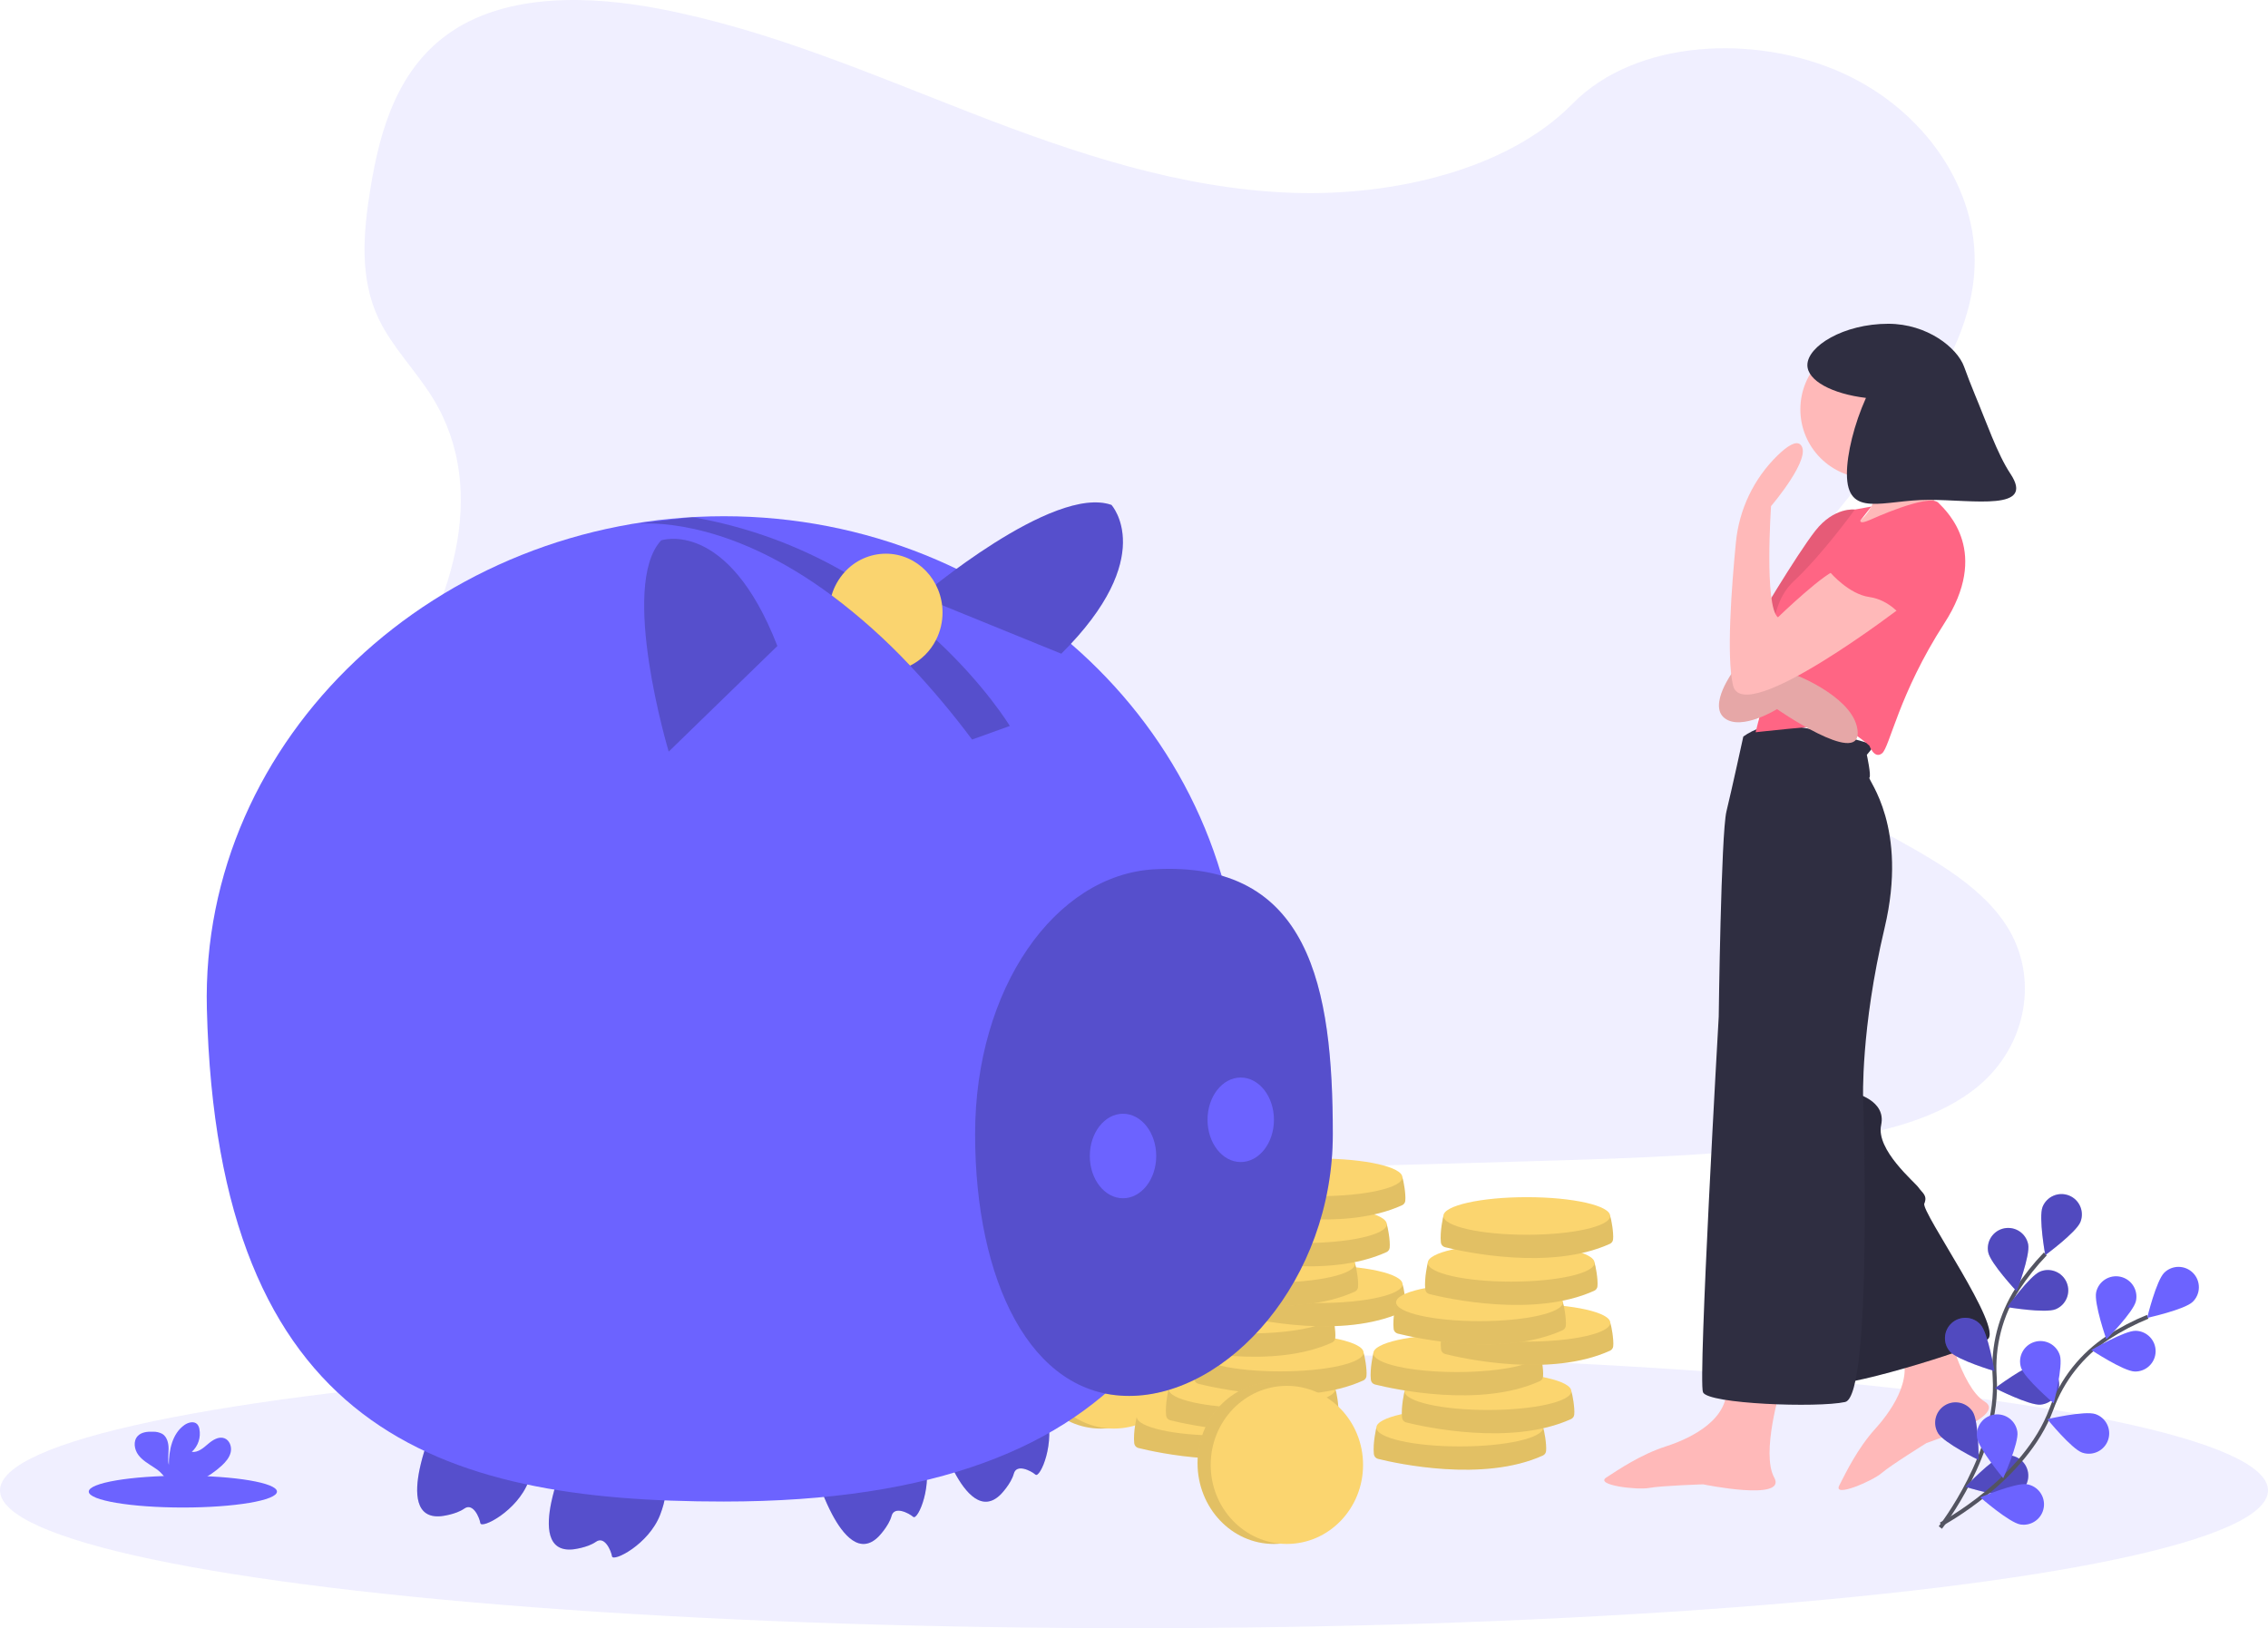 <?xml version="1.0" encoding="utf-8"?>
<!-- Generator: Adobe Illustrator 16.0.0, SVG Export Plug-In . SVG Version: 6.00 Build 0)  -->
<!DOCTYPE svg PUBLIC "-//W3C//DTD SVG 1.1//EN" "http://www.w3.org/Graphics/SVG/1.1/DTD/svg11.dtd">
<svg version="1.1" xmlns="http://www.w3.org/2000/svg" xmlns:xlink="http://www.w3.org/1999/xlink" x="0px" y="0px" width="1118px"
	 height="802.82px" viewBox="0 0 1118 802.82" enable-background="new 0 0 1118 802.82" xml:space="preserve">
<g id="a329d3bf-4b11-4261-9182-40685c3b1c8f">
	<title>Savings</title>
	<ellipse opacity="0.1" fill="#6C63FF" enable-background="new    " cx="559" cy="734.874" rx="559" ry="67.946"/>
	<path opacity="0.1" fill="#6C63FF" enable-background="new    " d="M637.139,95.078c-55.236-1.918-107.847-19.75-158.083-39.26
		S379.059,14.693,325.145,4.355c-34.677-6.649-74.333-7.59-102.273,11.002c-26.888,17.891-35.575,48.775-40.247,77.432
		c-3.514,21.56-5.58,44.251,4.049,64.435c6.685,14.013,18.556,25.792,26.764,39.214c28.563,46.704,8.375,104.296-22.579,149.898
		c-14.52,21.392-31.361,41.799-42.565,64.57c-11.205,22.771-16.388,48.865-6.585,72.094c9.716,23.023,32.871,40.318,57.953,52.482
		c50.942,24.703,110.973,31.775,169.51,35.779c129.58,8.865,259.85,5.027,389.774,1.184c48.081-1.424,96.375-2.865,143.675-10.299
		c26.267-4.129,53.386-10.684,72.455-26.502c24.208-20.084,30.208-54.09,13.987-79.271c-27.21-42.238-102.441-52.73-121.459-98.06
		c-10.469-24.951,0.282-52.745,15.495-75.886c32.635-49.642,87.337-93.193,90.218-149.935c1.979-38.971-24.317-78-64.977-96.438
		C865.721,16.726,806.622,19.157,775.181,51.15C742.806,84.095,685.91,96.771,637.139,95.078z"/>
	<ellipse fill="#FBD56F" cx="542.563" cy="664.533" rx="37.557" ry="39.865"/>
	<ellipse opacity="0.1" enable-background="new    " cx="542.563" cy="664.533" rx="37.557" ry="39.865"/>
	<ellipse fill="#FBD56F" cx="549.045" cy="665.42" rx="37.557" ry="38.978"/>
	<path fill="#FBD56F" d="M564.257,700.744l-3.907-2.176c0,0-1.827,7.625-1.229,13.061c0.12,1.129,0.933,2.063,2.034,2.338
		c8.987,2.232,51.82,11.74,81.275-1.652c0.869-0.396,1.464-1.223,1.565-2.172c0.361-3.34-0.918-10.23-1.429-11.574
		C641.468,695.679,564.257,700.744,564.257,700.744z"/>
	<path opacity="0.1" enable-background="new    " d="M564.257,700.744l-3.907-2.176c0,0-1.827,7.625-1.229,13.061
		c0.12,1.129,0.933,2.063,2.034,2.338c8.987,2.232,51.82,11.74,81.275-1.652c0.869-0.396,1.464-1.223,1.565-2.172
		c0.361-3.34-0.918-10.23-1.429-11.574C641.468,695.679,564.257,700.744,564.257,700.744z"/>
	<ellipse fill="#FBD56F" cx="601.458" cy="698.569" rx="41.108" ry="9.267"/>
	<path fill="#FBD56F" d="M579.962,687.072l-3.906-2.176c0,0-1.827,7.627-1.23,13.061c0.121,1.129,0.934,2.063,2.035,2.338
		c8.986,2.232,51.82,11.74,81.274-1.652c0.869-0.396,1.465-1.223,1.565-2.172c0.361-3.34-0.917-10.23-1.428-11.574
		C657.174,682.007,579.962,687.072,579.962,687.072z"/>
	<path opacity="0.1" enable-background="new    " d="M579.962,687.072l-3.906-2.176c0,0-1.827,7.627-1.23,13.061
		c0.121,1.129,0.934,2.063,2.035,2.338c8.986,2.232,51.82,11.74,81.274-1.652c0.869-0.396,1.465-1.223,1.565-2.172
		c0.361-3.34-0.917-10.23-1.428-11.574C657.174,682.007,579.962,687.072,579.962,687.072z"/>
	<ellipse fill="#FBD56F" cx="617.164" cy="684.897" rx="41.108" ry="9.267"/>
	<path fill="#FBD56F" d="M593.847,669.103l-3.906-2.176c0,0-1.827,7.627-1.23,13.061c0.121,1.129,0.934,2.063,2.034,2.338
		c8.987,2.232,51.821,11.74,81.275-1.652c0.869-0.396,1.465-1.223,1.565-2.172c0.361-3.34-0.917-10.23-1.428-11.574
		C671.059,664.039,593.847,669.103,593.847,669.103z"/>
	<path opacity="0.1" enable-background="new    " d="M593.847,669.103l-3.906-2.176c0,0-1.827,7.627-1.23,13.061
		c0.121,1.129,0.934,2.063,2.034,2.338c8.987,2.232,51.821,11.74,81.275-1.652c0.869-0.396,1.465-1.223,1.565-2.172
		c0.361-3.34-0.917-10.23-1.428-11.574C671.059,664.039,593.847,669.103,593.847,669.103z"/>
	<ellipse fill="#FBD56F" cx="631.049" cy="666.928" rx="41.108" ry="9.267"/>
	<path fill="#FBD56F" d="M578.471,650.398l-3.906-2.176c0,0-1.828,7.625-1.23,13.061c0.121,1.129,0.933,2.063,2.034,2.338
		c8.987,2.232,51.82,11.74,81.275-1.652c0.869-0.396,1.464-1.223,1.565-2.172c0.361-3.34-0.918-10.23-1.428-11.574
		C655.682,645.333,578.471,650.398,578.471,650.398z"/>
	<path opacity="0.1" enable-background="new    " d="M578.471,650.398l-3.906-2.176c0,0-1.828,7.625-1.23,13.061
		c0.121,1.129,0.933,2.063,2.034,2.338c8.987,2.232,51.82,11.74,81.275-1.652c0.869-0.396,1.464-1.223,1.565-2.172
		c0.361-3.34-0.918-10.23-1.428-11.574C655.682,645.333,578.471,650.398,578.471,650.398z"/>
	<ellipse fill="#FBD56F" cx="615.672" cy="648.223" rx="41.109" ry="9.267"/>
	<path fill="#FBD56F" d="M613.062,635.386l-3.906-2.176c0,0-1.827,7.627-1.23,13.061c0.121,1.129,0.934,2.063,2.034,2.338
		c8.987,2.232,51.821,11.74,81.275-1.652c0.869-0.396,1.464-1.223,1.565-2.172c0.361-3.34-0.917-10.23-1.428-11.574
		C690.273,630.322,613.062,635.386,613.062,635.386z"/>
	<path opacity="0.1" enable-background="new    " d="M613.062,635.386l-3.906-2.176c0,0-1.827,7.627-1.23,13.061
		c0.121,1.129,0.934,2.063,2.034,2.338c8.987,2.232,51.821,11.74,81.275-1.652c0.869-0.396,1.464-1.223,1.565-2.172
		c0.361-3.34-0.917-10.23-1.428-11.574C690.273,630.322,613.062,635.386,613.062,635.386z"/>
	<ellipse fill="#FBD56F" cx="650.264" cy="633.211" rx="41.108" ry="9.267"/>
	<path fill="#FBD56F" d="M589.69,625.296l-3.906-2.174c0,0-1.827,7.625-1.23,13.059c0.121,1.129,0.933,2.063,2.034,2.338
		c8.987,2.232,51.82,11.74,81.275-1.652c0.869-0.396,1.464-1.223,1.565-2.172c0.361-3.34-0.918-10.23-1.428-11.572
		C666.901,620.232,589.69,625.296,589.69,625.296z"/>
	<path opacity="0.1" enable-background="new    " d="M589.69,625.296l-3.906-2.174c0,0-1.827,7.625-1.23,13.059
		c0.121,1.129,0.933,2.063,2.034,2.338c8.987,2.232,51.82,11.74,81.275-1.652c0.869-0.396,1.464-1.223,1.565-2.172
		c0.361-3.34-0.918-10.23-1.428-11.572C666.901,620.232,589.69,625.296,589.69,625.296z"/>
	<ellipse fill="#FBD56F" cx="626.893" cy="623.122" rx="41.108" ry="9.267"/>
	<path fill="#FBD56F" d="M605.294,605.82l-3.906-2.176c0,0-1.827,7.625-1.23,13.059c0.121,1.129,0.934,2.063,2.034,2.338
		c8.987,2.232,51.821,11.742,81.275-1.652c0.869-0.396,1.464-1.221,1.565-2.172c0.361-3.338-0.917-10.23-1.428-11.572
		C682.506,600.753,605.294,605.82,605.294,605.82z"/>
	<path opacity="0.1" enable-background="new    " d="M605.294,605.82l-3.906-2.176c0,0-1.827,7.625-1.23,13.059
		c0.121,1.129,0.934,2.063,2.034,2.338c8.987,2.232,51.821,11.742,81.275-1.652c0.869-0.396,1.464-1.221,1.565-2.172
		c0.361-3.338-0.917-10.23-1.428-11.572C682.506,600.753,605.294,605.82,605.294,605.82z"/>
	<ellipse fill="#FBD56F" cx="642.496" cy="603.643" rx="41.108" ry="9.267"/>
	<path fill="#FBD56F" d="M612.991,582.699l-3.907-2.176c0,0-1.827,7.627-1.229,13.061c0.12,1.129,0.933,2.063,2.034,2.338
		c8.987,2.232,51.82,11.74,81.275-1.652c0.869-0.396,1.464-1.223,1.565-2.172c0.361-3.34-0.918-10.23-1.429-11.574
		C690.202,577.634,612.991,582.699,612.991,582.699z"/>
	<path opacity="0.1" enable-background="new    " d="M612.991,582.699l-3.907-2.176c0,0-1.827,7.627-1.229,13.061
		c0.12,1.129,0.933,2.063,2.034,2.338c8.987,2.232,51.82,11.74,81.275-1.652c0.869-0.396,1.464-1.223,1.565-2.172
		c0.361-3.34-0.918-10.23-1.429-11.574C690.202,577.634,612.991,582.699,612.991,582.699z"/>
	<ellipse fill="#FBD56F" cx="650.192" cy="580.524" rx="41.108" ry="9.267"/>
	<path fill="#FBD56F" d="M682.386,706.105l-3.907-2.174c0,0-1.827,7.625-1.229,13.059c0.12,1.129,0.933,2.063,2.034,2.338
		c8.987,2.232,51.82,11.74,81.275-1.652c0.869-0.396,1.464-1.221,1.565-2.172c0.361-3.34-0.918-10.23-1.429-11.572
		C759.597,701.041,682.386,706.105,682.386,706.105z"/>
	<path opacity="0.1" enable-background="new    " d="M682.386,706.105l-3.907-2.174c0,0-1.827,7.625-1.229,13.059
		c0.12,1.129,0.933,2.063,2.034,2.338c8.987,2.232,51.82,11.74,81.275-1.652c0.869-0.396,1.464-1.221,1.565-2.172
		c0.361-3.34-0.918-10.23-1.429-11.572C759.597,701.041,682.386,706.105,682.386,706.105z"/>
	<ellipse fill="#FBD56F" cx="719.587" cy="703.93" rx="41.108" ry="9.267"/>
	<path fill="#FBD56F" d="M696.271,688.136l-3.907-2.174c0,0-1.827,7.625-1.229,13.059c0.12,1.129,0.933,2.063,2.034,2.338
		c8.987,2.232,51.82,11.742,81.275-1.652c0.869-0.396,1.464-1.221,1.565-2.172c0.361-3.34-0.918-10.23-1.429-11.572
		C773.481,683.072,696.271,688.136,696.271,688.136z"/>
	<path opacity="0.1" enable-background="new    " d="M696.271,688.136l-3.907-2.174c0,0-1.827,7.625-1.229,13.059
		c0.12,1.129,0.933,2.063,2.034,2.338c8.987,2.232,51.82,11.742,81.275-1.652c0.869-0.396,1.464-1.221,1.565-2.172
		c0.361-3.34-0.918-10.23-1.429-11.572C773.481,683.072,696.271,688.136,696.271,688.136z"/>
	<ellipse fill="#FBD56F" cx="733.472" cy="685.961" rx="41.108" ry="9.267"/>
	<path fill="#FBD56F" d="M680.894,669.431l-3.906-2.174c0,0-1.827,7.625-1.229,13.059c0.12,1.129,0.933,2.063,2.034,2.338
		c8.986,2.232,51.82,11.74,81.274-1.652c0.869-0.396,1.465-1.223,1.566-2.172c0.36-3.34-0.918-10.23-1.429-11.572
		C758.105,664.367,680.894,669.431,680.894,669.431z"/>
	<path opacity="0.1" enable-background="new    " d="M680.894,669.431l-3.906-2.174c0,0-1.827,7.625-1.229,13.059
		c0.12,1.129,0.933,2.063,2.034,2.338c8.986,2.232,51.82,11.74,81.274-1.652c0.869-0.396,1.465-1.223,1.566-2.172
		c0.36-3.34-0.918-10.23-1.429-11.572C758.105,664.367,680.894,669.431,680.894,669.431z"/>
	<ellipse fill="#FBD56F" cx="718.096" cy="667.256" rx="41.108" ry="9.267"/>
	<path fill="#FBD56F" d="M715.485,654.421l-3.907-2.176c0,0-1.827,7.625-1.229,13.059c0.12,1.129,0.933,2.063,2.034,2.338
		c8.987,2.232,51.82,11.742,81.275-1.652c0.869-0.396,1.464-1.221,1.565-2.172c0.361-3.338-0.918-10.23-1.429-11.572
		C792.696,649.355,715.485,654.421,715.485,654.421z"/>
	<path opacity="0.1" enable-background="new    " d="M715.485,654.421l-3.907-2.176c0,0-1.827,7.625-1.229,13.059
		c0.12,1.129,0.933,2.063,2.034,2.338c8.987,2.232,51.82,11.742,81.275-1.652c0.869-0.396,1.464-1.221,1.565-2.172
		c0.361-3.338-0.918-10.23-1.429-11.572C792.696,649.355,715.485,654.421,715.485,654.421z"/>
	<ellipse fill="#FBD56F" cx="752.687" cy="652.245" rx="41.108" ry="9.267"/>
	<path fill="#FBD56F" d="M692.113,644.332l-3.906-2.176c0,0-1.827,7.625-1.229,13.059c0.12,1.129,0.933,2.063,2.034,2.34
		c8.986,2.23,51.82,11.74,81.275-1.652c0.868-0.396,1.464-1.223,1.565-2.172c0.36-3.34-0.918-10.232-1.429-11.574
		C769.325,639.267,692.113,644.332,692.113,644.332z"/>
	<path opacity="0.1" enable-background="new    " d="M692.113,644.332l-3.906-2.176c0,0-1.827,7.625-1.229,13.059
		c0.12,1.129,0.933,2.063,2.034,2.34c8.986,2.23,51.82,11.74,81.275-1.652c0.868-0.396,1.464-1.223,1.565-2.172
		c0.36-3.34-0.918-10.232-1.429-11.574C769.325,639.267,692.113,644.332,692.113,644.332z"/>
	<ellipse fill="#FBD56F" cx="729.315" cy="642.156" rx="41.108" ry="9.266"/>
	<path fill="#FBD56F" d="M707.718,624.853l-3.907-2.176c0,0-1.827,7.625-1.229,13.061c0.12,1.129,0.933,2.063,2.034,2.338
		c8.987,2.232,51.82,11.74,81.275-1.652c0.869-0.396,1.464-1.223,1.565-2.172c0.361-3.34-0.918-10.23-1.429-11.574
		C784.929,619.789,707.718,624.853,707.718,624.853z"/>
	<path opacity="0.1" enable-background="new    " d="M707.718,624.853l-3.907-2.176c0,0-1.827,7.625-1.229,13.061
		c0.12,1.129,0.933,2.063,2.034,2.338c8.987,2.232,51.82,11.74,81.275-1.652c0.869-0.396,1.464-1.223,1.565-2.172
		c0.361-3.34-0.918-10.23-1.429-11.574C784.929,619.789,707.718,624.853,707.718,624.853z"/>
	<ellipse fill="#FBD56F" cx="744.919" cy="622.678" rx="41.108" ry="9.267"/>
	<path fill="#FBD56F" d="M715.414,601.734l-3.906-2.176c0,0-1.827,7.625-1.23,13.059c0.121,1.129,0.934,2.063,2.034,2.338
		c8.987,2.232,51.821,11.742,81.275-1.652c0.869-0.396,1.464-1.221,1.565-2.172c0.361-3.34-0.918-10.23-1.428-11.572
		C792.626,596.667,715.414,601.734,715.414,601.734z"/>
	<path opacity="0.1" enable-background="new    " d="M715.414,601.734l-3.906-2.176c0,0-1.827,7.625-1.23,13.059
		c0.121,1.129,0.934,2.063,2.034,2.338c8.987,2.232,51.821,11.742,81.275-1.652c0.869-0.396,1.464-1.221,1.565-2.172
		c0.361-3.34-0.918-10.23-1.428-11.572C792.626,596.667,715.414,601.734,715.414,601.734z"/>
	<ellipse fill="#FBD56F" cx="752.616" cy="599.557" rx="41.108" ry="9.267"/>
	<ellipse fill="#FBD56F" cx="627.879" cy="721.411" rx="37.557" ry="39.866"/>
	<ellipse opacity="0.1" enable-background="new    " cx="627.879" cy="721.411" rx="37.557" ry="39.866"/>
	<ellipse fill="#FBD56F" cx="634.36" cy="722.299" rx="37.557" ry="38.978"/>
	<ellipse fill="#6C63FF" cx="90.143" cy="735.477" rx="46.386" ry="7.841"/>
	<path fill="#6C63FF" d="M109.323,722.648c1.986-1.846,3.85-4.023,4.422-6.674c0.572-2.65-0.558-5.83-3.09-6.797
		c-2.838-1.086-5.871,0.881-8.17,2.867s-4.935,4.254-7.944,3.834c3.148-2.854,4.568-7.15,3.74-11.318
		c-0.132-0.848-0.491-1.641-1.04-2.299c-1.575-1.686-4.432-0.961-6.318,0.365c-5.999,4.221-7.673,12.369-7.706,19.703
		c-0.605-2.645-0.096-5.402-0.111-8.115c-0.015-2.715-0.758-5.723-3.048-7.182c-1.426-0.768-3.03-1.145-4.648-1.092
		c-2.697-0.1-5.701,0.172-7.542,2.143c-2.289,2.451-1.695,6.563,0.296,9.262c1.991,2.697,5.019,4.389,7.806,6.252
		c2.235,1.332,4.143,3.15,5.578,5.32c0.169,0.303,0.307,0.621,0.414,0.951h16.906C102.663,727.945,106.18,725.515,109.323,722.648z"
		/>
	<path fill="#6C63FF" d="M509.621,684.343c2.066,2.83,3.757,5.916,5.027,9.182c0.336,0.844,0.665,1.73,0.977,2.662
		c4.997,14.934-2.922,32.844-5.186,30.912s-9.318-5.516-10.682-0.479c-1.364,5.037-6.403,10.186-6.403,10.186
		c-9.18,9.232-17.489-0.744-22.944-11.051c-1.782-3.402-3.366-6.902-4.745-10.486c-1.211-3.164-1.906-5.354-1.906-5.354
		l38.236-32.578C501.995,677.337,505.691,679.035,509.621,684.343z"/>
	<path fill="#6C63FF" d="M449.357,705.175c2.066,2.83,3.756,5.916,5.027,9.182c0.336,0.844,0.665,1.73,0.976,2.662
		c4.998,14.934-2.921,32.844-5.185,30.912s-9.318-5.516-10.683-0.479c-1.363,5.037-6.402,10.186-6.402,10.186
		c-9.181,9.232-17.49-0.744-22.944-11.051c-1.782-3.402-3.366-6.902-4.745-10.486c-1.211-3.164-1.907-5.354-1.907-5.354
		l38.237-32.578C441.731,698.169,445.428,699.867,449.357,705.175z"/>
	<path fill="#6C63FF" d="M328.354,733.957c-0.215,3.496-0.883,6.951-1.988,10.275c-0.28,0.865-0.593,1.758-0.948,2.672
		c-5.684,14.688-23.21,23.422-23.72,20.49c-0.51-2.932-3.654-10.193-7.918-7.186s-11.43,3.754-11.43,3.754
		c-12.96,1.25-12.991-11.732-10.612-23.15c0.798-3.754,1.813-7.461,3.038-11.1c1.088-3.211,1.949-5.338,1.949-5.338l50.229-0.68
		C326.954,723.695,328.717,727.361,328.354,733.957z"/>
	<path fill="#6C63FF" d="M263.455,717.587c-0.215,3.498-0.883,6.951-1.988,10.277c-0.28,0.863-0.593,1.756-0.947,2.672
		c-5.684,14.688-23.21,23.422-23.72,20.49c-0.51-2.932-3.654-10.193-7.918-7.188c-4.265,3.008-11.429,3.756-11.429,3.756
		c-12.96,1.25-12.991-11.734-10.612-23.15c0.799-3.756,1.813-7.463,3.039-11.102c1.088-3.209,1.948-5.338,1.948-5.338l50.229-0.68
		C262.056,707.326,263.818,710.992,263.455,717.587z"/>
	<path opacity="0.2" enable-background="new    " d="M509.621,684.343c2.066,2.83,3.757,5.916,5.027,9.182
		c0.336,0.844,0.665,1.73,0.977,2.662c4.997,14.934-2.922,32.844-5.186,30.912s-9.318-5.516-10.682-0.479
		c-1.364,5.037-6.403,10.186-6.403,10.186c-9.18,9.232-17.489-0.744-22.944-11.051c-1.782-3.402-3.366-6.902-4.745-10.486
		c-1.211-3.164-1.906-5.354-1.906-5.354l38.236-32.578C501.995,677.337,505.691,679.035,509.621,684.343z"/>
	<path opacity="0.2" enable-background="new    " d="M449.357,705.175c2.066,2.83,3.756,5.916,5.027,9.182
		c0.336,0.844,0.665,1.73,0.976,2.662c4.998,14.934-2.921,32.844-5.185,30.912s-9.318-5.516-10.683-0.479
		c-1.363,5.037-6.402,10.186-6.402,10.186c-9.181,9.232-17.49-0.744-22.944-11.051c-1.782-3.402-3.366-6.902-4.745-10.486
		c-1.211-3.164-1.907-5.354-1.907-5.354l38.237-32.578C441.731,698.169,445.428,699.867,449.357,705.175z"/>
	<path opacity="0.2" enable-background="new    " d="M328.354,733.957c-0.215,3.496-0.883,6.951-1.988,10.275
		c-0.28,0.865-0.593,1.758-0.948,2.672c-5.684,14.688-23.21,23.422-23.72,20.49c-0.51-2.932-3.654-10.193-7.918-7.186
		s-11.43,3.754-11.43,3.754c-12.96,1.25-12.991-11.732-10.612-23.15c0.798-3.754,1.813-7.461,3.038-11.1
		c1.088-3.211,1.949-5.338,1.949-5.338l50.229-0.68C326.954,723.695,328.717,727.361,328.354,733.957z"/>
	<path opacity="0.2" enable-background="new    " d="M263.455,717.587c-0.215,3.498-0.883,6.951-1.988,10.277
		c-0.28,0.863-0.593,1.756-0.947,2.672c-5.684,14.688-23.21,23.422-23.72,20.49c-0.51-2.932-3.654-10.193-7.918-7.188
		c-4.265,3.008-11.429,3.756-11.429,3.756c-12.96,1.25-12.991-11.734-10.612-23.15c0.799-3.756,1.813-7.463,3.039-11.102
		c1.088-3.209,1.948-5.338,1.948-5.338l50.229-0.68C262.056,707.326,263.818,710.992,263.455,717.587z"/>
	<path fill="#6C63FF" d="M611.616,497.455c0,134.158-45.384,242.916-254.82,242.916c-140.733,0-249.612-34.969-254.82-242.916
		c-3.359-134.118,114.086-242.917,254.82-242.917S611.616,363.295,611.616,497.455z"/>
	<path opacity="0.2" enable-background="new    " d="M308.994,258.778h0.03c-0.007,0.004-0.014,0.007-0.022,0.008L308.994,258.778z"
		/>
	<path opacity="0.2" enable-background="new    " d="M309.492,258.697c0.647-0.104,1.927-0.283,3.787-0.424l-4.144,0.491
		c0.06-0.015,0.134-0.03,0.223-0.044C309.403,258.711,309.44,258.704,309.492,258.697z"/>
	<path opacity="0.2" enable-background="new    " d="M497.784,357.954l-18.601,6.695c-9.481-12.715-19.684-24.877-30.556-36.426
		c-11.866-12.657-24.814-24.255-38.695-34.663c-47.624-35.295-84.459-36.196-96.624-35.288l27.959-3.289
		c26.425,4.547,51.838,13.733,75.063,27.134c16.248,9.367,31.381,20.546,45.108,33.324
		C485.783,338.037,497.784,357.954,497.784,357.954z"/>
	<path opacity="0.2" enable-background="new    " d="M329.64,370.602c0,0-24.552-81.84-3.72-104.16c0,0,32.736-11.16,57.288,52.08
		L329.64,370.602z"/>
	<path fill="#6C63FF" d="M453.962,294.164c0,0,65.109-55.33,93.913-45.205c0,0,23.358,25.506-24.715,73.373L453.962,294.164z"/>
	<path opacity="0.2" enable-background="new    " d="M453.962,294.164c0,0,65.109-55.33,93.913-45.205
		c0,0,23.358,25.506-24.715,73.373L453.962,294.164z"/>
	<path fill="#6C63FF" d="M657,559.207c0,72.111-51.748,129.084-100.44,129.084c-48.691,0-75.888-56.973-75.888-129.084
		c0-72.113,39.554-127.754,88.164-130.572C645.84,424.169,657,487.093,657,559.207z"/>
	<path opacity="0.2" enable-background="new    " d="M657,559.207c0,72.111-51.748,129.084-100.44,129.084
		c-48.691,0-75.888-56.973-75.888-129.084c0-72.113,39.554-127.754,88.164-130.572C645.84,424.169,657,487.093,657,559.207z"/>
	<ellipse fill="#6C63FF" cx="553.584" cy="569.994" rx="16.368" ry="20.832"/>
	<ellipse fill="#6C63FF" cx="611.616" cy="552.138" rx="16.368" ry="20.832"/>
	<path fill="#FAD46F" d="M464.616,302.005c0.012,4.666-1.077,9.27-3.177,13.437c-2.771,5.537-7.268,10.023-12.812,12.782
		c-11.866-12.657-24.814-24.255-38.695-34.663c1.236-4.25,3.425-8.164,6.398-11.443c5.185-5.78,12.576-9.092,20.341-9.114
		C452.103,273.004,464.616,285.987,464.616,302.005z"/>
</g>
<g id="Layer_2">
	<g>
		<path fill="#FFB9B9" d="M959.046,651.234c0,0,7.529,32.762,19.258,39.824c11.729,7.061-28.627,20.451-28.627,20.451
			s-17.563,10.889-22.125,14.824c-4.563,3.938-24.113,12.361-20.891,6.105s8.883-18.152,17.824-28.037
			c8.939-9.885,20.693-27.578,10.455-41.359S959.046,651.234,959.046,651.234z"/>
		<path fill="#FF6584" d="M918.274,252.662l-3.947-1.41c0,0-10.148-1.408-19.449,10.432c-9.303,11.838-30.586,47.781-30.586,47.781
			l-7.895,18.604l27.908,0.846l21.002-46.23L918.274,252.662z"/>
		<path opacity="0.1" enable-background="new    " d="M918.274,252.662l-3.947-1.41c0,0-10.148-1.408-19.449,10.432
			c-9.303,11.838-30.586,47.781-30.586,47.781l-7.895,18.604l27.908,0.846l21.002-46.23L918.274,252.662z"/>
		<path fill="#2F2E41" d="M914.046,538.925c0,0,15.928,3.525,13.25,15.787c-2.68,12.262,16.631,28.189,18.463,30.867
			s4.51,3.807,2.818,7.893c-1.689,4.088,39.326,61.736,31.15,66.951s-74.42,25.652-80.34,21.564s-10.713-137.846-10.713-137.846
			L914.046,538.925z"/>
		<path opacity="0.1" enable-background="new    " d="M914.046,538.925c0,0,15.928,3.525,13.25,15.787
			c-2.68,12.262,16.631,28.189,18.463,30.867s4.51,3.807,2.818,7.893c-1.689,4.088,39.326,61.736,31.15,66.951
			s-74.42,25.652-80.34,21.564s-10.713-137.846-10.713-137.846L914.046,538.925z"/>
		<path fill="#FFB9B9" d="M877.823,684.384c0,0-9.867,32.137-3.242,44.117s-35.018,3.391-35.018,3.391s-20.656,0.645-26.576,1.771
			s-27.063-1.357-21.143-5.162c5.92-3.807,16.771-11.277,29.457-15.363c12.686-4.088,31.713-13.531,29.74-30.586
			S877.823,684.384,877.823,684.384z"/>
		<path fill="#2F2E41" d="M859.358,363.166c5.461-3.9,12.037-5.93,18.746-5.779c10.854,0.422,46.371,8.879,45.385,10.57
			c-0.973,1.488-2.057,2.902-3.242,4.229c0,0,2.256,10.289,1.27,11.275s19.309,24.244,7.471,74.139
			c-11.84,49.896-10.572,84.428-10.572,84.428s4.793,146.305-8.879,149.264s-67.514,0.986-70.051-4.793
			c-2.537-5.777,7.752-185.205,7.752-185.205s1.127-90.205,3.805-101.199S859.358,363.166,859.358,363.166z"/>
		<circle fill="#FFB9B9" cx="921.446" cy="201.85" r="33.968"/>
		<path fill="#FFB9B9" d="M916.302,224.332c0,0,21,20.578-4.934,36.506c-18.262,11.215,44.117-8.74,44.117-8.74
			s-12.969-33.122-10.994-40.732C946.464,203.753,916.302,224.332,916.302,224.332z"/>
		<path fill="#FF6584" d="M921.517,256.466c0,0,29.176-13.389,33.969-8.598c4.791,4.793,25.512,24.525,2.959,59.48
			c-22.551,34.955-26.92,61.172-30.727,64.131c-3.805,2.961-6.201-3.805-6.201-3.805s-10.994-10.008-18.182-10.008
			c-7.189,0-37.916,3.383-37.916,3.383l8.598-34.109c0,0-4.229-26.92,10.148-40.311s30.162-35.379,30.162-35.379l8.143-1.486
			l-5.377,6.846C917.093,256.611,916.302,258.722,921.517,256.466z"/>
		<path fill="#FFB9B9" d="M854.425,330.888c0,0-12.545,16.914-4.229,23.256s25.793-4.51,25.793-4.51s40.313,28.049,39.748,11.557
			c-0.564-16.49-29.459-27.906-29.459-27.906l-19.449,0.563l2.959-9.725l-8.174-0.846L854.425,330.888z"/>
		<path opacity="0.1" enable-background="new    " d="M854.425,330.888c0,0-12.545,16.914-4.229,23.256s25.793-4.51,25.793-4.51
			s40.313,28.049,39.748,11.557c-0.564-16.49-29.459-27.906-29.459-27.906l-19.449,0.563l2.959-9.725l-8.174-0.846L854.425,330.888z
			"/>
		<path fill="#FFB9B9" d="M938.571,298.33c0,0-79.213,61.029-84.287,39.605c-3.297-13.924-0.762-48.207,1.42-70.506
			c1.557-16.236,8.809-31.396,20.469-42.801c4.752-4.631,9.16-7.535,11.375-5.371c6.201,6.061-14.518,30.303-14.518,30.303
			s-3.383,49.191,3.383,54.83c0,0,24.51-23.668,29.592-23.322C911.087,281.416,938.571,298.33,938.571,298.33z"/>
		<path fill="#2F2E41" d="M991.04,233.613c-6.49-9.768-11.848-25.479-17.629-39.314c-1.873-4.484-3.584-9.027-5.262-13.59
			c-3.377-9.193-18.084-21.063-37.346-21.063c-22.016,0-39.863,11.079-39.863,20.375c0,7.685,12.205,14.162,28.873,16.178
			c-5.855,13.07-9.385,27.577-9.385,37.414c0,22.26,18.045,12.844,40.307,12.844C972.995,246.457,1003.356,252.154,991.04,233.613z"
			/>
		<path fill="#FF6584" d="M955.485,260.273c0,0,14.094,35.941-17.619,44.117c0,0-6.201-8.598-16.35-10.008s-19.17-11.98-19.17-11.98
			s20.721-29.176,36.93-29.74S955.485,260.273,955.485,260.273z"/>
	</g>
</g>
<g id="Layer_3">
	<g>
		<path fill="none" stroke="#535461" stroke-width="2" stroke-miterlimit="10" d="M956.486,753.179c0,0,29.154-37.1,26.797-73.906
			c-1.088-15.434,2.86-30.803,11.25-43.799c4.031-6.141,8.617-11.896,13.699-17.199"/>
		<path fill="#6C63FF" d="M1006.885,595.07c-2.055,5.152,1.313,23.814,1.313,23.814s15.289-11.219,17.346-16.371
			c2.043-5.156-0.481-10.994-5.639-13.037C1014.765,587.441,1008.946,589.941,1006.885,595.07L1006.885,595.07z"/>
		<path fill="#6C63FF" d="M980.079,617.455c1.074,5.443,14.044,19.277,14.044,19.277s6.737-17.727,5.663-23.168
			c-1.075-5.441-6.357-8.982-11.8-7.908C982.545,606.732,979.004,612.013,980.079,617.455L980.079,617.455z"/>
		<path fill="#6C63FF" d="M961.294,666.492c3.675,4.156,21.855,9.551,21.855,9.551s-3.133-18.703-6.808-22.857
			c-3.669-4.16-10.016-4.559-14.176-0.891c-4.161,3.668-4.56,10.016-0.891,14.176C961.281,666.478,961.288,666.484,961.294,666.492
			L961.294,666.492z"/>
		<path fill="#6C63FF" d="M955.437,706.794c2.92,4.717,19.927,13.107,19.927,13.107s0.072-18.965-2.848-23.68
			c-2.919-4.717-9.109-6.174-13.826-3.254C953.974,695.888,952.517,702.078,955.437,706.794L955.437,706.794z"/>
		<path fill="#6C63FF" d="M1013.313,645.546c-5.128,2.115-23.828-1.035-23.828-1.035s11.039-15.42,16.167-17.535
			c5.126-2.121,11,0.314,13.122,5.439c2.121,5.125-0.313,11-5.439,13.121C1013.327,645.541,1013.319,645.542,1013.313,645.546z"/>
		<path fill="#6C63FF" d="M1005.863,692.593c-5.525,0.484-22.427-8.117-22.427-8.117s15.147-11.41,20.674-11.895
			c5.524-0.492,10.403,3.588,10.896,9.111c0.492,5.525-3.587,10.404-9.112,10.896
			C1005.885,692.591,1005.874,692.591,1005.863,692.593z"/>
		<path fill="#6C63FF" d="M992.349,737.328c-5.364,1.41-23.476-4.211-23.476-4.211s13.002-13.805,18.366-15.217
			c5.364-1.41,10.857,1.795,12.269,7.158C1000.918,730.423,997.714,735.916,992.349,737.328L992.349,737.328z"/>
		<path opacity="0.25" enable-background="new    " d="M1006.885,595.07c-2.055,5.152,1.313,23.814,1.313,23.814
			s15.289-11.219,17.346-16.371c2.043-5.156-0.481-10.994-5.639-13.037C1014.765,587.441,1008.946,589.941,1006.885,595.07
			L1006.885,595.07z"/>
		<path opacity="0.25" enable-background="new    " d="M980.079,617.455c1.074,5.443,14.044,19.277,14.044,19.277
			s6.737-17.727,5.663-23.168c-1.075-5.441-6.357-8.982-11.8-7.908C982.545,606.732,979.004,612.013,980.079,617.455
			L980.079,617.455z"/>
		<path opacity="0.25" enable-background="new    " d="M961.294,666.492c3.675,4.156,21.855,9.551,21.855,9.551
			s-3.133-18.703-6.808-22.857c-3.669-4.16-10.016-4.559-14.176-0.891c-4.161,3.668-4.56,10.016-0.891,14.176
			C961.281,666.478,961.288,666.484,961.294,666.492L961.294,666.492z"/>
		<path opacity="0.25" enable-background="new    " d="M955.437,706.794c2.92,4.717,19.927,13.107,19.927,13.107
			s0.072-18.965-2.848-23.68c-2.919-4.717-9.109-6.174-13.826-3.254C953.974,695.888,952.517,702.078,955.437,706.794
			L955.437,706.794z"/>
		<path opacity="0.25" enable-background="new    " d="M1013.313,645.546c-5.128,2.115-23.828-1.035-23.828-1.035
			s11.039-15.42,16.167-17.535c5.126-2.121,11,0.314,13.122,5.439c2.121,5.125-0.313,11-5.439,13.121
			C1013.327,645.541,1013.319,645.542,1013.313,645.546z"/>
		<path opacity="0.25" enable-background="new    " d="M1005.863,692.593c-5.525,0.484-22.427-8.117-22.427-8.117
			s15.147-11.41,20.674-11.895c5.524-0.492,10.403,3.588,10.896,9.111c0.492,5.525-3.587,10.404-9.112,10.896
			C1005.885,692.591,1005.874,692.591,1005.863,692.593z"/>
		<path opacity="0.25" enable-background="new    " d="M992.349,737.328c-5.364,1.41-23.476-4.211-23.476-4.211
			s13.002-13.805,18.366-15.217c5.364-1.41,10.857,1.795,12.269,7.158C1000.918,730.423,997.714,735.916,992.349,737.328
			L992.349,737.328z"/>
		<path fill="none" stroke="#535461" stroke-width="2" stroke-miterlimit="10" d="M956.733,751.634c0,0,41.687-22.104,54.446-56.709
			c5.26-14.549,15.097-26.998,28.034-35.482c6.173-3.979,12.698-7.383,19.493-10.172"/>
		<path fill="#6C63FF" d="M1066.878,627.511c-3.967,3.877-8.45,22.303-8.45,22.303s18.523-4.061,22.49-7.938
			c3.962-3.883,4.025-10.242,0.144-14.203C1077.187,623.72,1070.843,623.648,1066.878,627.511z"/>
		<path fill="#6C63FF" d="M1033.3,637.115c-1.223,5.41,5.028,23.314,5.028,23.314s13.343-13.477,14.565-18.887
			c1.217-5.412-2.184-10.785-7.596-12.004C1039.895,628.324,1034.526,631.712,1033.3,637.115z"/>
		<path fill="#6C63FF" d="M996.256,674.332c1.676,5.289,16.109,17.588,16.109,17.588s4.716-18.367,3.04-23.656
			c-1.664-5.291-7.303-8.232-12.595-6.568c-5.291,1.664-8.232,7.303-6.568,12.594C996.247,674.304,996.252,674.318,996.256,674.332z
			"/>
		<path fill="#6C63FF" d="M974.569,708.804c0.758,5.494,12.905,20.057,12.905,20.057s7.752-17.307,6.994-22.803
			c-0.759-5.494-5.828-9.334-11.322-8.576C977.651,698.24,973.812,703.308,974.569,708.804L974.569,708.804L974.569,708.804z"/>
		<path fill="#6C63FF" d="M1052.3,676.261c-5.546-0.145-21.365-10.602-21.365-10.602s16.341-9.623,21.887-9.479
			c5.545,0.145,9.923,4.756,9.779,10.301S1057.845,676.406,1052.3,676.261L1052.3,676.261z"/>
		<path fill="#6C63FF" d="M1026.426,716.255c-5.248-1.797-17.214-16.51-17.214-16.51s18.472-4.293,23.72-2.496
			s8.046,7.508,6.249,12.756S1031.674,718.05,1026.426,716.255L1026.426,716.255z"/>
		<path fill="#6C63FF" d="M995.943,751.675c-5.477-0.885-19.757-13.363-19.757-13.363s17.48-7.352,22.957-6.469
			c5.476,0.885,9.199,6.041,8.315,11.516C1006.575,748.835,1001.419,752.558,995.943,751.675L995.943,751.675z"/>
	</g>
</g>
</svg>
